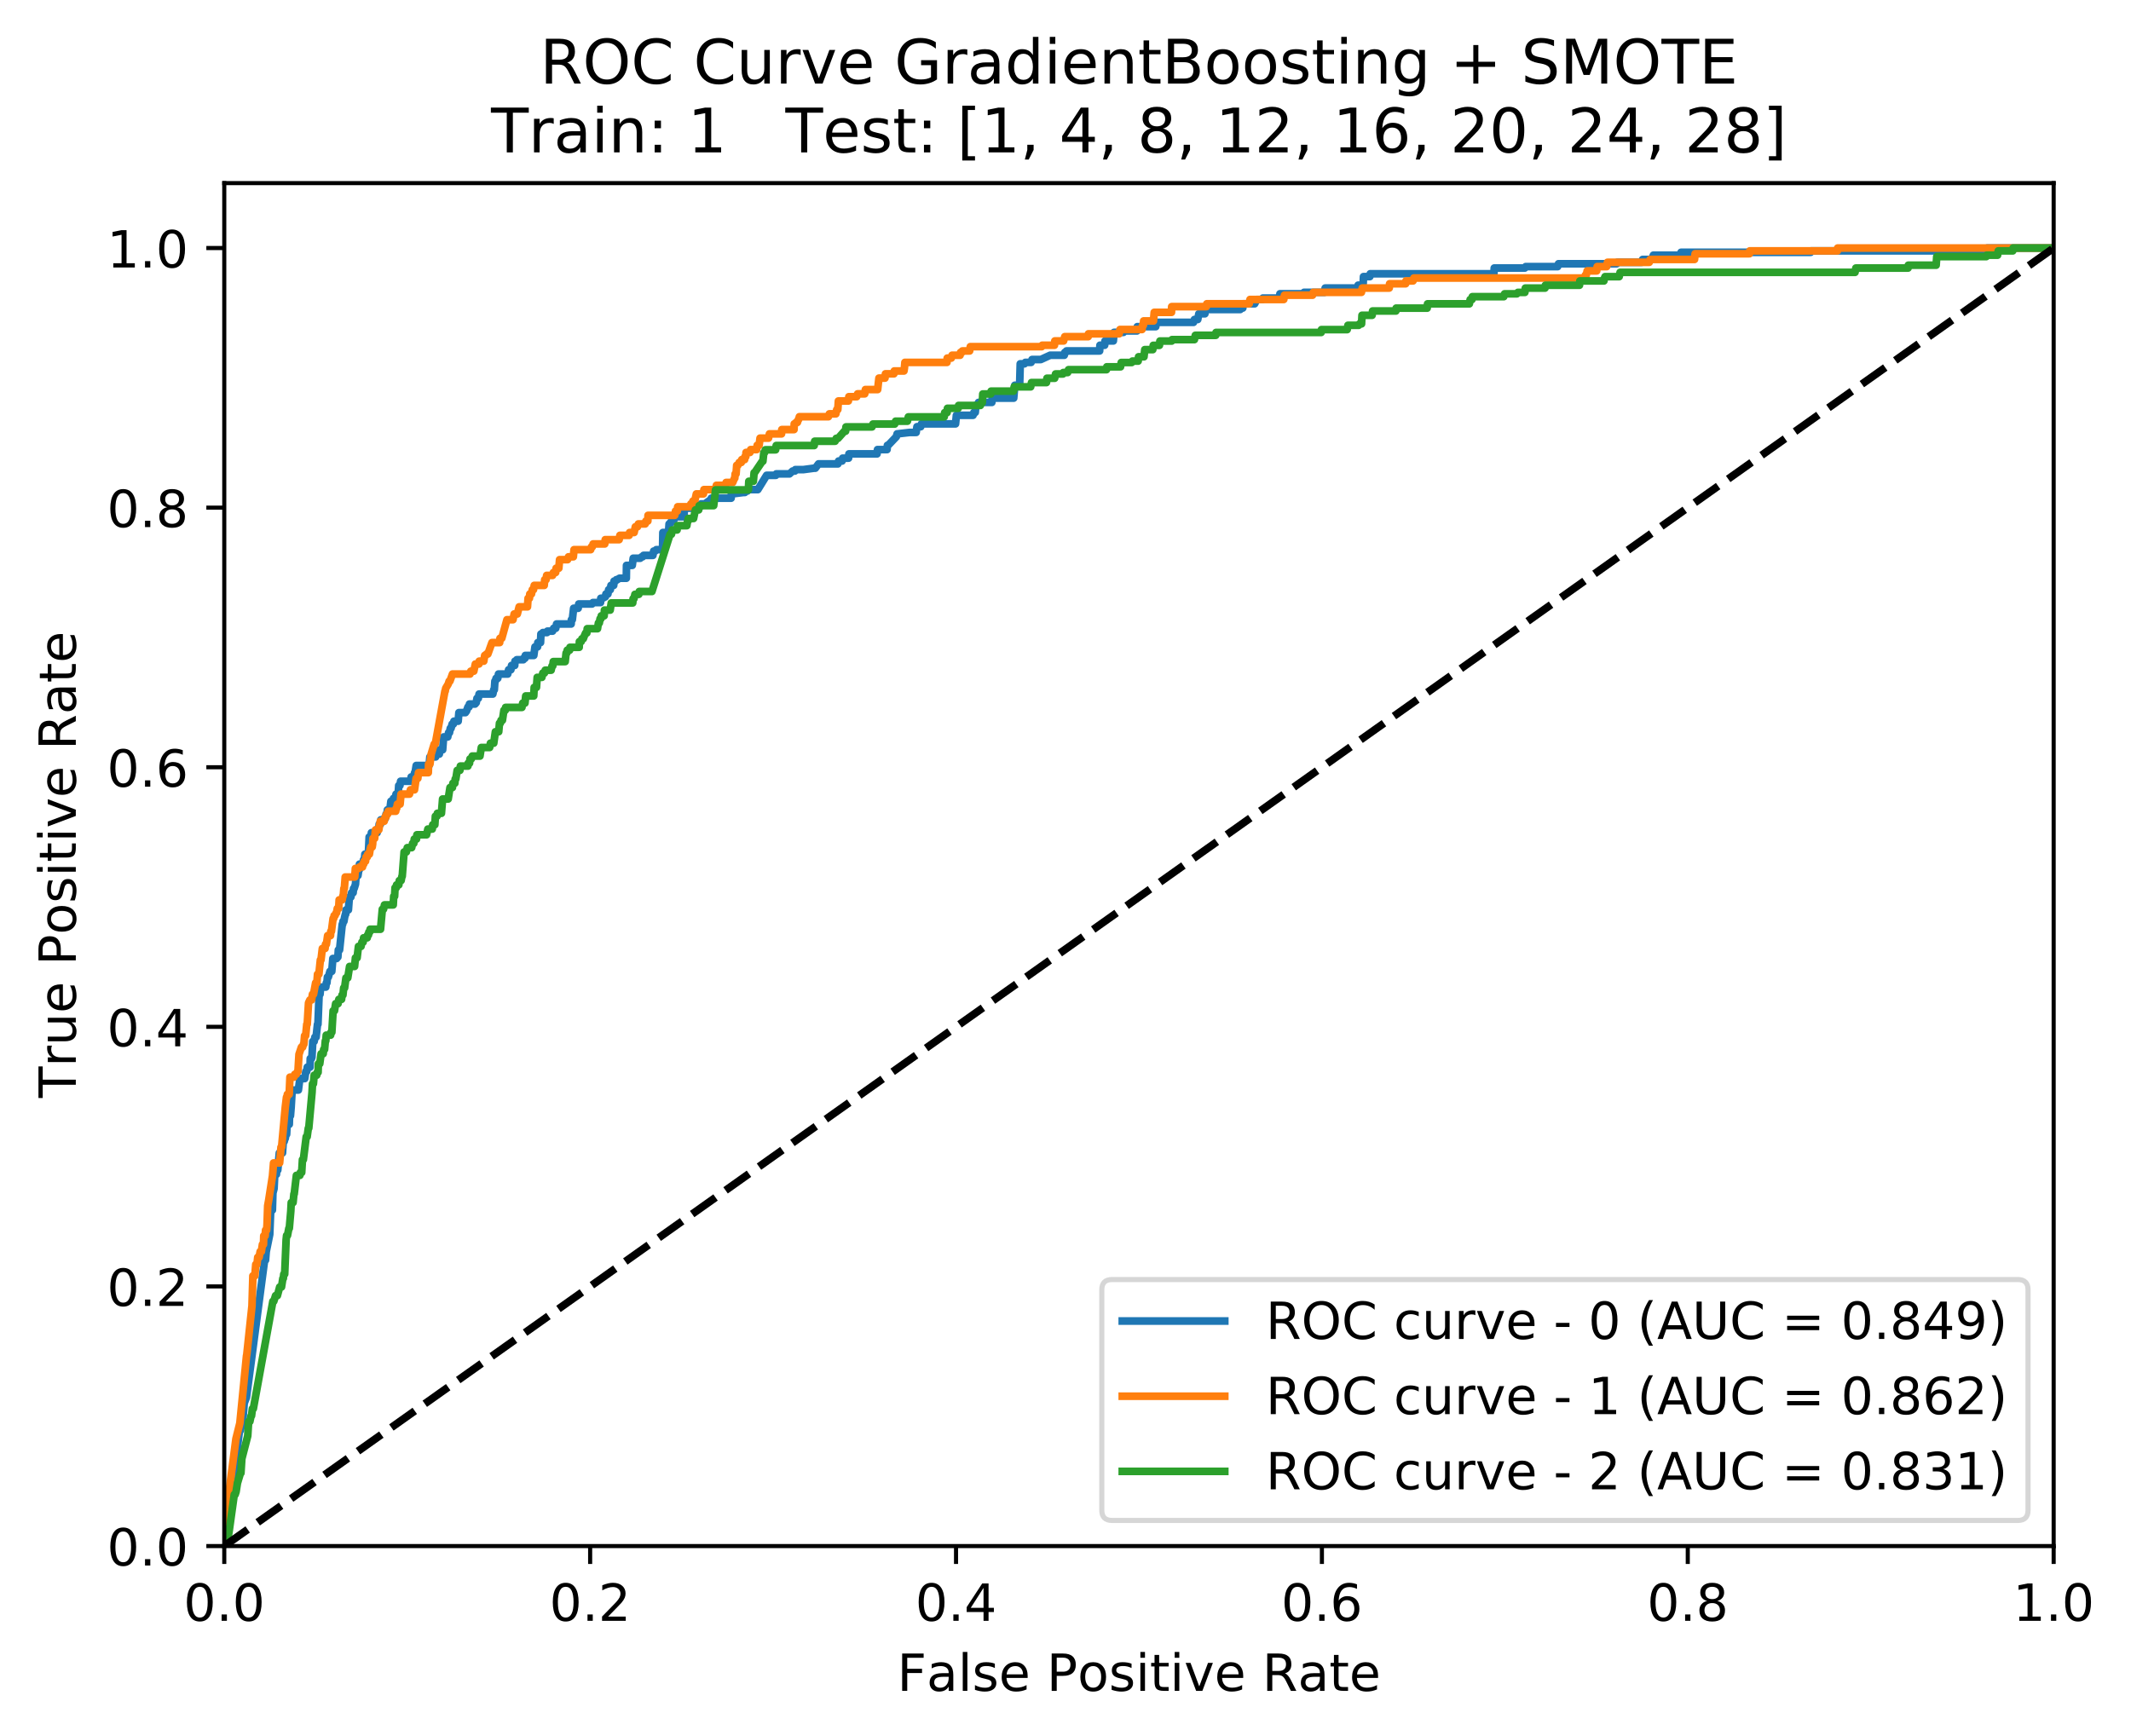<?xml version="1.0" encoding="utf-8" standalone="no"?>
<!DOCTYPE svg PUBLIC "-//W3C//DTD SVG 1.1//EN"
  "http://www.w3.org/Graphics/SVG/1.1/DTD/svg11.dtd">
<!-- Created with matplotlib (http://matplotlib.org/) -->
<svg height="339pt" version="1.1" viewBox="0 0 416 339" width="416pt" xmlns="http://www.w3.org/2000/svg" xmlns:xlink="http://www.w3.org/1999/xlink">
 <defs>
  <style type="text/css">
*{stroke-linecap:butt;stroke-linejoin:round;}
  </style>
 </defs>
 <g id="figure_1">
  <g id="patch_1">
   <path d="M 0 339.424 
L 416.053 339.424 
L 416.053 0 
L 0 0 
z
" style="fill:#ffffff;"/>
  </g>
  <g id="axes_1">
   <g id="patch_2">
    <path d="M 43.781 301.868 
L 400.901 301.868 
L 400.901 35.755 
L 43.781 35.755 
z
" style="fill:#ffffff;"/>
   </g>
   <g id="matplotlib.axis_1">
    <g id="xtick_1">
     <g id="line2d_1">
      <defs>
       <path d="M 0 0 
L 0 3.5 
" id="mafaacbdfdb" style="stroke:#000000;stroke-width:0.8;"/>
      </defs>
      <g>
       <use style="stroke:#000000;stroke-width:0.8;" x="43.781" xlink:href="#mafaacbdfdb" y="301.868"/>
      </g>
     </g>
     <g id="text_1">
      <!-- 0.0 -->
      <defs>
       <path d="M 31.781 66.406 
Q 24.172 66.406 20.328 58.906 
Q 16.5 51.422 16.5 36.375 
Q 16.5 21.391 20.328 13.891 
Q 24.172 6.391 31.781 6.391 
Q 39.453 6.391 43.281 13.891 
Q 47.125 21.391 47.125 36.375 
Q 47.125 51.422 43.281 58.906 
Q 39.453 66.406 31.781 66.406 
M 31.781 74.219 
Q 44.047 74.219 50.516 64.516 
Q 56.984 54.828 56.984 36.375 
Q 56.984 17.969 50.516 8.266 
Q 44.047 -1.422 31.781 -1.422 
Q 19.531 -1.422 13.062 8.266 
Q 6.594 17.969 6.594 36.375 
Q 6.594 54.828 13.062 64.516 
Q 19.531 74.219 31.781 74.219 
" id="DejaVuSans-30"/>
       <path d="M 10.688 12.406 
L 21 12.406 
L 21 0 
L 10.688 0 
z
" id="DejaVuSans-2e"/>
      </defs>
      <g transform="translate(35.83 316.466)scale(0.1 -0.1)">
       <use xlink:href="#DejaVuSans-30"/>
       <use x="63.623" xlink:href="#DejaVuSans-2e"/>
       <use x="95.41" xlink:href="#DejaVuSans-30"/>
      </g>
     </g>
    </g>
    <g id="xtick_2">
     <g id="line2d_2">
      <g>
       <use style="stroke:#000000;stroke-width:0.8;" x="115.205" xlink:href="#mafaacbdfdb" y="301.868"/>
      </g>
     </g>
     <g id="text_2">
      <!-- 0.2 -->
      <defs>
       <path d="M 19.188 8.297 
L 53.609 8.297 
L 53.609 0 
L 7.328 0 
L 7.328 8.297 
Q 12.938 14.109 22.625 23.891 
Q 32.328 33.688 34.812 36.531 
Q 39.547 41.844 41.422 45.531 
Q 43.312 49.219 43.312 52.781 
Q 43.312 58.594 39.234 62.25 
Q 35.156 65.922 28.609 65.922 
Q 23.969 65.922 18.812 64.312 
Q 13.672 62.703 7.812 59.422 
L 7.812 69.391 
Q 13.766 71.781 18.938 73 
Q 24.125 74.219 28.422 74.219 
Q 39.75 74.219 46.484 68.547 
Q 53.219 62.891 53.219 53.422 
Q 53.219 48.922 51.531 44.891 
Q 49.859 40.875 45.406 35.406 
Q 44.188 33.984 37.641 27.219 
Q 31.109 20.453 19.188 8.297 
" id="DejaVuSans-32"/>
      </defs>
      <g transform="translate(107.254 316.466)scale(0.1 -0.1)">
       <use xlink:href="#DejaVuSans-30"/>
       <use x="63.623" xlink:href="#DejaVuSans-2e"/>
       <use x="95.41" xlink:href="#DejaVuSans-32"/>
      </g>
     </g>
    </g>
    <g id="xtick_3">
     <g id="line2d_3">
      <g>
       <use style="stroke:#000000;stroke-width:0.8;" x="186.629" xlink:href="#mafaacbdfdb" y="301.868"/>
      </g>
     </g>
     <g id="text_3">
      <!-- 0.4 -->
      <defs>
       <path d="M 37.797 64.312 
L 12.891 25.391 
L 37.797 25.391 
z
M 35.203 72.906 
L 47.609 72.906 
L 47.609 25.391 
L 58.016 25.391 
L 58.016 17.188 
L 47.609 17.188 
L 47.609 0 
L 37.797 0 
L 37.797 17.188 
L 4.891 17.188 
L 4.891 26.703 
z
" id="DejaVuSans-34"/>
      </defs>
      <g transform="translate(178.678 316.466)scale(0.1 -0.1)">
       <use xlink:href="#DejaVuSans-30"/>
       <use x="63.623" xlink:href="#DejaVuSans-2e"/>
       <use x="95.41" xlink:href="#DejaVuSans-34"/>
      </g>
     </g>
    </g>
    <g id="xtick_4">
     <g id="line2d_4">
      <g>
       <use style="stroke:#000000;stroke-width:0.8;" x="258.053" xlink:href="#mafaacbdfdb" y="301.868"/>
      </g>
     </g>
     <g id="text_4">
      <!-- 0.6 -->
      <defs>
       <path d="M 33.016 40.375 
Q 26.375 40.375 22.484 35.828 
Q 18.609 31.297 18.609 23.391 
Q 18.609 15.531 22.484 10.953 
Q 26.375 6.391 33.016 6.391 
Q 39.656 6.391 43.531 10.953 
Q 47.406 15.531 47.406 23.391 
Q 47.406 31.297 43.531 35.828 
Q 39.656 40.375 33.016 40.375 
M 52.594 71.297 
L 52.594 62.312 
Q 48.875 64.062 45.094 64.984 
Q 41.312 65.922 37.594 65.922 
Q 27.828 65.922 22.672 59.328 
Q 17.531 52.734 16.797 39.406 
Q 19.672 43.656 24.016 45.922 
Q 28.375 48.188 33.594 48.188 
Q 44.578 48.188 50.953 41.516 
Q 57.328 34.859 57.328 23.391 
Q 57.328 12.156 50.688 5.359 
Q 44.047 -1.422 33.016 -1.422 
Q 20.359 -1.422 13.672 8.266 
Q 6.984 17.969 6.984 36.375 
Q 6.984 53.656 15.188 63.938 
Q 23.391 74.219 37.203 74.219 
Q 40.922 74.219 44.703 73.484 
Q 48.484 72.75 52.594 71.297 
" id="DejaVuSans-36"/>
      </defs>
      <g transform="translate(250.102 316.466)scale(0.1 -0.1)">
       <use xlink:href="#DejaVuSans-30"/>
       <use x="63.623" xlink:href="#DejaVuSans-2e"/>
       <use x="95.41" xlink:href="#DejaVuSans-36"/>
      </g>
     </g>
    </g>
    <g id="xtick_5">
     <g id="line2d_5">
      <g>
       <use style="stroke:#000000;stroke-width:0.8;" x="329.477" xlink:href="#mafaacbdfdb" y="301.868"/>
      </g>
     </g>
     <g id="text_5">
      <!-- 0.8 -->
      <defs>
       <path d="M 31.781 34.625 
Q 24.75 34.625 20.719 30.859 
Q 16.703 27.094 16.703 20.516 
Q 16.703 13.922 20.719 10.156 
Q 24.75 6.391 31.781 6.391 
Q 38.812 6.391 42.859 10.172 
Q 46.922 13.969 46.922 20.516 
Q 46.922 27.094 42.891 30.859 
Q 38.875 34.625 31.781 34.625 
M 21.922 38.812 
Q 15.578 40.375 12.031 44.719 
Q 8.5 49.078 8.5 55.328 
Q 8.5 64.062 14.719 69.141 
Q 20.953 74.219 31.781 74.219 
Q 42.672 74.219 48.875 69.141 
Q 55.078 64.062 55.078 55.328 
Q 55.078 49.078 51.531 44.719 
Q 48 40.375 41.703 38.812 
Q 48.828 37.156 52.797 32.312 
Q 56.781 27.484 56.781 20.516 
Q 56.781 9.906 50.312 4.234 
Q 43.844 -1.422 31.781 -1.422 
Q 19.734 -1.422 13.25 4.234 
Q 6.781 9.906 6.781 20.516 
Q 6.781 27.484 10.781 32.312 
Q 14.797 37.156 21.922 38.812 
M 18.312 54.391 
Q 18.312 48.734 21.844 45.562 
Q 25.391 42.391 31.781 42.391 
Q 38.141 42.391 41.719 45.562 
Q 45.312 48.734 45.312 54.391 
Q 45.312 60.062 41.719 63.234 
Q 38.141 66.406 31.781 66.406 
Q 25.391 66.406 21.844 63.234 
Q 18.312 60.062 18.312 54.391 
" id="DejaVuSans-38"/>
      </defs>
      <g transform="translate(321.526 316.466)scale(0.1 -0.1)">
       <use xlink:href="#DejaVuSans-30"/>
       <use x="63.623" xlink:href="#DejaVuSans-2e"/>
       <use x="95.41" xlink:href="#DejaVuSans-38"/>
      </g>
     </g>
    </g>
    <g id="xtick_6">
     <g id="line2d_6">
      <g>
       <use style="stroke:#000000;stroke-width:0.8;" x="400.901" xlink:href="#mafaacbdfdb" y="301.868"/>
      </g>
     </g>
     <g id="text_6">
      <!-- 1.0 -->
      <defs>
       <path d="M 12.406 8.297 
L 28.516 8.297 
L 28.516 63.922 
L 10.984 60.406 
L 10.984 69.391 
L 28.422 72.906 
L 38.281 72.906 
L 38.281 8.297 
L 54.391 8.297 
L 54.391 0 
L 12.406 0 
z
" id="DejaVuSans-31"/>
      </defs>
      <g transform="translate(392.95 316.466)scale(0.1 -0.1)">
       <use xlink:href="#DejaVuSans-31"/>
       <use x="63.623" xlink:href="#DejaVuSans-2e"/>
       <use x="95.41" xlink:href="#DejaVuSans-30"/>
      </g>
     </g>
    </g>
    <g id="text_7">
     <!-- False Positive Rate -->
     <defs>
      <path d="M 9.812 72.906 
L 51.703 72.906 
L 51.703 64.594 
L 19.672 64.594 
L 19.672 43.109 
L 48.578 43.109 
L 48.578 34.812 
L 19.672 34.812 
L 19.672 0 
L 9.812 0 
z
" id="DejaVuSans-46"/>
      <path d="M 34.281 27.484 
Q 23.391 27.484 19.188 25 
Q 14.984 22.516 14.984 16.5 
Q 14.984 11.719 18.141 8.906 
Q 21.297 6.109 26.703 6.109 
Q 34.188 6.109 38.703 11.406 
Q 43.219 16.703 43.219 25.484 
L 43.219 27.484 
z
M 52.203 31.203 
L 52.203 0 
L 43.219 0 
L 43.219 8.297 
Q 40.141 3.328 35.547 0.953 
Q 30.953 -1.422 24.312 -1.422 
Q 15.922 -1.422 10.953 3.297 
Q 6 8.016 6 15.922 
Q 6 25.141 12.172 29.828 
Q 18.359 34.516 30.609 34.516 
L 43.219 34.516 
L 43.219 35.406 
Q 43.219 41.609 39.141 45 
Q 35.062 48.391 27.688 48.391 
Q 23 48.391 18.547 47.266 
Q 14.109 46.141 10.016 43.891 
L 10.016 52.203 
Q 14.938 54.109 19.578 55.047 
Q 24.219 56 28.609 56 
Q 40.484 56 46.344 49.844 
Q 52.203 43.703 52.203 31.203 
" id="DejaVuSans-61"/>
      <path d="M 9.422 75.984 
L 18.406 75.984 
L 18.406 0 
L 9.422 0 
z
" id="DejaVuSans-6c"/>
      <path d="M 44.281 53.078 
L 44.281 44.578 
Q 40.484 46.531 36.375 47.5 
Q 32.281 48.484 27.875 48.484 
Q 21.188 48.484 17.844 46.438 
Q 14.5 44.391 14.5 40.281 
Q 14.5 37.156 16.891 35.375 
Q 19.281 33.594 26.516 31.984 
L 29.594 31.297 
Q 39.156 29.25 43.188 25.516 
Q 47.219 21.781 47.219 15.094 
Q 47.219 7.469 41.188 3.016 
Q 35.156 -1.422 24.609 -1.422 
Q 20.219 -1.422 15.453 -0.562 
Q 10.688 0.297 5.422 2 
L 5.422 11.281 
Q 10.406 8.688 15.234 7.391 
Q 20.062 6.109 24.812 6.109 
Q 31.156 6.109 34.562 8.281 
Q 37.984 10.453 37.984 14.406 
Q 37.984 18.062 35.516 20.016 
Q 33.062 21.969 24.703 23.781 
L 21.578 24.516 
Q 13.234 26.266 9.516 29.906 
Q 5.812 33.547 5.812 39.891 
Q 5.812 47.609 11.281 51.797 
Q 16.75 56 26.812 56 
Q 31.781 56 36.172 55.266 
Q 40.578 54.547 44.281 53.078 
" id="DejaVuSans-73"/>
      <path d="M 56.203 29.594 
L 56.203 25.203 
L 14.891 25.203 
Q 15.484 15.922 20.484 11.062 
Q 25.484 6.203 34.422 6.203 
Q 39.594 6.203 44.453 7.469 
Q 49.312 8.734 54.109 11.281 
L 54.109 2.781 
Q 49.266 0.734 44.188 -0.344 
Q 39.109 -1.422 33.891 -1.422 
Q 20.797 -1.422 13.156 6.188 
Q 5.516 13.812 5.516 26.812 
Q 5.516 40.234 12.766 48.109 
Q 20.016 56 32.328 56 
Q 43.359 56 49.781 48.891 
Q 56.203 41.797 56.203 29.594 
M 47.219 32.234 
Q 47.125 39.594 43.094 43.984 
Q 39.062 48.391 32.422 48.391 
Q 24.906 48.391 20.391 44.141 
Q 15.875 39.891 15.188 32.172 
z
" id="DejaVuSans-65"/>
      <path id="DejaVuSans-20"/>
      <path d="M 19.672 64.797 
L 19.672 37.406 
L 32.078 37.406 
Q 38.969 37.406 42.719 40.969 
Q 46.484 44.531 46.484 51.125 
Q 46.484 57.672 42.719 61.234 
Q 38.969 64.797 32.078 64.797 
z
M 9.812 72.906 
L 32.078 72.906 
Q 44.344 72.906 50.609 67.359 
Q 56.891 61.812 56.891 51.125 
Q 56.891 40.328 50.609 34.812 
Q 44.344 29.297 32.078 29.297 
L 19.672 29.297 
L 19.672 0 
L 9.812 0 
z
" id="DejaVuSans-50"/>
      <path d="M 30.609 48.391 
Q 23.391 48.391 19.188 42.75 
Q 14.984 37.109 14.984 27.297 
Q 14.984 17.484 19.156 11.844 
Q 23.344 6.203 30.609 6.203 
Q 37.797 6.203 41.984 11.859 
Q 46.188 17.531 46.188 27.297 
Q 46.188 37.016 41.984 42.703 
Q 37.797 48.391 30.609 48.391 
M 30.609 56 
Q 42.328 56 49.016 48.375 
Q 55.719 40.766 55.719 27.297 
Q 55.719 13.875 49.016 6.219 
Q 42.328 -1.422 30.609 -1.422 
Q 18.844 -1.422 12.172 6.219 
Q 5.516 13.875 5.516 27.297 
Q 5.516 40.766 12.172 48.375 
Q 18.844 56 30.609 56 
" id="DejaVuSans-6f"/>
      <path d="M 9.422 54.688 
L 18.406 54.688 
L 18.406 0 
L 9.422 0 
z
M 9.422 75.984 
L 18.406 75.984 
L 18.406 64.594 
L 9.422 64.594 
z
" id="DejaVuSans-69"/>
      <path d="M 18.312 70.219 
L 18.312 54.688 
L 36.812 54.688 
L 36.812 47.703 
L 18.312 47.703 
L 18.312 18.016 
Q 18.312 11.328 20.141 9.422 
Q 21.969 7.516 27.594 7.516 
L 36.812 7.516 
L 36.812 0 
L 27.594 0 
Q 17.188 0 13.234 3.875 
Q 9.281 7.766 9.281 18.016 
L 9.281 47.703 
L 2.688 47.703 
L 2.688 54.688 
L 9.281 54.688 
L 9.281 70.219 
z
" id="DejaVuSans-74"/>
      <path d="M 2.984 54.688 
L 12.5 54.688 
L 29.594 8.797 
L 46.688 54.688 
L 56.203 54.688 
L 35.688 0 
L 23.484 0 
z
" id="DejaVuSans-76"/>
      <path d="M 44.391 34.188 
Q 47.562 33.109 50.562 29.594 
Q 53.562 26.078 56.594 19.922 
L 66.609 0 
L 56 0 
L 46.688 18.703 
Q 43.062 26.031 39.672 28.422 
Q 36.281 30.812 30.422 30.812 
L 19.672 30.812 
L 19.672 0 
L 9.812 0 
L 9.812 72.906 
L 32.078 72.906 
Q 44.578 72.906 50.734 67.672 
Q 56.891 62.453 56.891 51.906 
Q 56.891 45.016 53.688 40.469 
Q 50.484 35.938 44.391 34.188 
M 19.672 64.797 
L 19.672 38.922 
L 32.078 38.922 
Q 39.203 38.922 42.844 42.219 
Q 46.484 45.516 46.484 51.906 
Q 46.484 58.297 42.844 61.547 
Q 39.203 64.797 32.078 64.797 
z
" id="DejaVuSans-52"/>
     </defs>
     <g transform="translate(175.136 330.144)scale(0.1 -0.1)">
      <use xlink:href="#DejaVuSans-46"/>
      <use x="57.379" xlink:href="#DejaVuSans-61"/>
      <use x="118.658" xlink:href="#DejaVuSans-6c"/>
      <use x="146.441" xlink:href="#DejaVuSans-73"/>
      <use x="198.541" xlink:href="#DejaVuSans-65"/>
      <use x="260.064" xlink:href="#DejaVuSans-20"/>
      <use x="291.852" xlink:href="#DejaVuSans-50"/>
      <use x="352.107" xlink:href="#DejaVuSans-6f"/>
      <use x="413.289" xlink:href="#DejaVuSans-73"/>
      <use x="465.389" xlink:href="#DejaVuSans-69"/>
      <use x="493.172" xlink:href="#DejaVuSans-74"/>
      <use x="532.381" xlink:href="#DejaVuSans-69"/>
      <use x="560.164" xlink:href="#DejaVuSans-76"/>
      <use x="619.344" xlink:href="#DejaVuSans-65"/>
      <use x="680.867" xlink:href="#DejaVuSans-20"/>
      <use x="712.654" xlink:href="#DejaVuSans-52"/>
      <use x="782.105" xlink:href="#DejaVuSans-61"/>
      <use x="843.385" xlink:href="#DejaVuSans-74"/>
      <use x="882.594" xlink:href="#DejaVuSans-65"/>
     </g>
    </g>
   </g>
   <g id="matplotlib.axis_2">
    <g id="ytick_1">
     <g id="line2d_7">
      <defs>
       <path d="M 0 0 
L -3.5 0 
" id="m34745dc30c" style="stroke:#000000;stroke-width:0.8;"/>
      </defs>
      <g>
       <use style="stroke:#000000;stroke-width:0.8;" x="43.781" xlink:href="#m34745dc30c" y="301.868"/>
      </g>
     </g>
     <g id="text_8">
      <!-- 0.0 -->
      <g transform="translate(20.878 305.667)scale(0.1 -0.1)">
       <use xlink:href="#DejaVuSans-30"/>
       <use x="63.623" xlink:href="#DejaVuSans-2e"/>
       <use x="95.41" xlink:href="#DejaVuSans-30"/>
      </g>
     </g>
    </g>
    <g id="ytick_2">
     <g id="line2d_8">
      <g>
       <use style="stroke:#000000;stroke-width:0.8;" x="43.781" xlink:href="#m34745dc30c" y="251.179"/>
      </g>
     </g>
     <g id="text_9">
      <!-- 0.2 -->
      <g transform="translate(20.878 254.979)scale(0.1 -0.1)">
       <use xlink:href="#DejaVuSans-30"/>
       <use x="63.623" xlink:href="#DejaVuSans-2e"/>
       <use x="95.41" xlink:href="#DejaVuSans-32"/>
      </g>
     </g>
    </g>
    <g id="ytick_3">
     <g id="line2d_9">
      <g>
       <use style="stroke:#000000;stroke-width:0.8;" x="43.781" xlink:href="#m34745dc30c" y="200.492"/>
      </g>
     </g>
     <g id="text_10">
      <!-- 0.4 -->
      <g transform="translate(20.878 204.291)scale(0.1 -0.1)">
       <use xlink:href="#DejaVuSans-30"/>
       <use x="63.623" xlink:href="#DejaVuSans-2e"/>
       <use x="95.41" xlink:href="#DejaVuSans-34"/>
      </g>
     </g>
    </g>
    <g id="ytick_4">
     <g id="line2d_10">
      <g>
       <use style="stroke:#000000;stroke-width:0.8;" x="43.781" xlink:href="#m34745dc30c" y="149.804"/>
      </g>
     </g>
     <g id="text_11">
      <!-- 0.6 -->
      <g transform="translate(20.878 153.603)scale(0.1 -0.1)">
       <use xlink:href="#DejaVuSans-30"/>
       <use x="63.623" xlink:href="#DejaVuSans-2e"/>
       <use x="95.41" xlink:href="#DejaVuSans-36"/>
      </g>
     </g>
    </g>
    <g id="ytick_5">
     <g id="line2d_11">
      <g>
       <use style="stroke:#000000;stroke-width:0.8;" x="43.781" xlink:href="#m34745dc30c" y="99.115"/>
      </g>
     </g>
     <g id="text_12">
      <!-- 0.8 -->
      <g transform="translate(20.878 102.915)scale(0.1 -0.1)">
       <use xlink:href="#DejaVuSans-30"/>
       <use x="63.623" xlink:href="#DejaVuSans-2e"/>
       <use x="95.41" xlink:href="#DejaVuSans-38"/>
      </g>
     </g>
    </g>
    <g id="ytick_6">
     <g id="line2d_12">
      <g>
       <use style="stroke:#000000;stroke-width:0.8;" x="43.781" xlink:href="#m34745dc30c" y="48.428"/>
      </g>
     </g>
     <g id="text_13">
      <!-- 1.0 -->
      <g transform="translate(20.878 52.227)scale(0.1 -0.1)">
       <use xlink:href="#DejaVuSans-31"/>
       <use x="63.623" xlink:href="#DejaVuSans-2e"/>
       <use x="95.41" xlink:href="#DejaVuSans-30"/>
      </g>
     </g>
    </g>
    <g id="text_14">
     <!-- True Positive Rate -->
     <defs>
      <path d="M -0.297 72.906 
L 61.375 72.906 
L 61.375 64.594 
L 35.5 64.594 
L 35.5 0 
L 25.594 0 
L 25.594 64.594 
L -0.297 64.594 
z
" id="DejaVuSans-54"/>
      <path d="M 41.109 46.297 
Q 39.594 47.172 37.812 47.578 
Q 36.031 48 33.891 48 
Q 26.266 48 22.188 43.047 
Q 18.109 38.094 18.109 28.812 
L 18.109 0 
L 9.078 0 
L 9.078 54.688 
L 18.109 54.688 
L 18.109 46.188 
Q 20.953 51.172 25.484 53.578 
Q 30.031 56 36.531 56 
Q 37.453 56 38.578 55.875 
Q 39.703 55.766 41.062 55.516 
z
" id="DejaVuSans-72"/>
      <path d="M 8.5 21.578 
L 8.5 54.688 
L 17.484 54.688 
L 17.484 21.922 
Q 17.484 14.156 20.5 10.266 
Q 23.531 6.391 29.594 6.391 
Q 36.859 6.391 41.078 11.031 
Q 45.312 15.672 45.312 23.688 
L 45.312 54.688 
L 54.297 54.688 
L 54.297 0 
L 45.312 0 
L 45.312 8.406 
Q 42.047 3.422 37.719 1 
Q 33.406 -1.422 27.688 -1.422 
Q 18.266 -1.422 13.375 4.438 
Q 8.5 10.297 8.5 21.578 
M 31.109 56 
z
" id="DejaVuSans-75"/>
     </defs>
     <g transform="translate(14.798 214.358)rotate(-90)scale(0.1 -0.1)">
      <use xlink:href="#DejaVuSans-54"/>
      <use x="60.865" xlink:href="#DejaVuSans-72"/>
      <use x="101.979" xlink:href="#DejaVuSans-75"/>
      <use x="165.357" xlink:href="#DejaVuSans-65"/>
      <use x="226.881" xlink:href="#DejaVuSans-20"/>
      <use x="258.668" xlink:href="#DejaVuSans-50"/>
      <use x="318.924" xlink:href="#DejaVuSans-6f"/>
      <use x="380.105" xlink:href="#DejaVuSans-73"/>
      <use x="432.205" xlink:href="#DejaVuSans-69"/>
      <use x="459.988" xlink:href="#DejaVuSans-74"/>
      <use x="499.197" xlink:href="#DejaVuSans-69"/>
      <use x="526.98" xlink:href="#DejaVuSans-76"/>
      <use x="586.16" xlink:href="#DejaVuSans-65"/>
      <use x="647.684" xlink:href="#DejaVuSans-20"/>
      <use x="679.471" xlink:href="#DejaVuSans-52"/>
      <use x="748.922" xlink:href="#DejaVuSans-61"/>
      <use x="810.201" xlink:href="#DejaVuSans-74"/>
      <use x="849.41" xlink:href="#DejaVuSans-65"/>
     </g>
    </g>
   </g>
   <g id="line2d_13">
    <path clip-path="url(#p64610e3143)" d="M 43.781 301.868 
L 44.224 301.868 
L 44.538 299.076 
L 44.626 299.076 
L 44.774 297.122 
L 44.863 296.285 
L 44.91 294.61 
L 46.068 285.12 
L 46.541 280.934 
L 46.766 279.259 
L 46.943 279.259 
L 47.227 277.584 
L 47.374 277.584 
L 47.676 273.956 
L 48.113 272.839 
L 51.653 246.044 
L 51.831 246.044 
L 51.972 244.369 
L 52.652 241.02 
L 52.847 236.275 
L 53.172 236.275 
L 53.273 232.925 
L 53.497 232.088 
L 53.639 229.297 
L 53.964 229.297 
L 54.017 228.459 
L 54.224 228.459 
L 54.526 225.11 
L 55.146 225.11 
L 55.3 222.877 
L 55.477 222.877 
L 55.613 222.319 
L 55.672 222.319 
L 55.832 221.481 
L 55.95 221.481 
L 56.056 219.527 
L 56.47 219.527 
L 56.523 217.853 
L 56.7 217.853 
L 56.836 216.178 
L 57.037 212.829 
L 58.249 212.829 
L 58.538 210.596 
L 59.484 210.596 
L 59.703 209.2 
L 59.88 209.2 
L 59.986 208.363 
L 60.518 208.363 
L 60.565 206.688 
L 60.802 206.688 
L 60.891 206.409 
L 61.062 203.339 
L 61.328 203.339 
L 61.47 202.501 
L 61.706 202.501 
L 61.978 199.989 
L 62.067 199.989 
L 62.297 194.128 
L 62.474 194.128 
L 62.593 192.732 
L 63.597 192.732 
L 63.704 191.895 
L 63.822 191.895 
L 63.916 190.778 
L 64.094 190.778 
L 64.413 189.662 
L 64.767 189.662 
L 64.98 187.15 
L 65.719 187.15 
L 65.778 186.87 
L 65.955 186.87 
L 66.05 185.475 
L 66.286 185.475 
L 66.812 180.451 
L 66.901 180.451 
L 66.96 179.893 
L 67.137 179.893 
L 67.279 179.055 
L 67.427 178.497 
L 67.486 178.497 
L 67.539 177.66 
L 68.012 177.66 
L 68.201 175.148 
L 68.497 175.148 
L 68.638 174.31 
L 68.934 174.31 
L 69.017 173.473 
L 69.135 173.473 
L 69.395 172.635 
L 69.519 170.961 
L 69.874 170.961 
L 70.045 169.844 
L 70.134 169.844 
L 70.169 168.728 
L 70.849 168.728 
L 70.961 167.89 
L 71.138 167.89 
L 71.227 166.774 
L 71.907 166.774 
L 72.066 163.425 
L 72.45 163.425 
L 72.498 162.587 
L 73.621 162.587 
L 73.762 161.75 
L 73.94 161.75 
L 74.022 160.912 
L 74.288 160.912 
L 74.336 160.075 
L 74.808 160.075 
L 74.986 159.796 
L 75.222 159.796 
L 75.364 158.959 
L 75.541 158.959 
L 75.624 158.121 
L 76.097 158.121 
L 76.31 156.447 
L 76.753 156.447 
L 76.812 155.888 
L 77.137 155.888 
L 77.314 155.051 
L 77.728 155.051 
L 77.834 153.376 
L 78.071 153.376 
L 78.201 152.539 
L 80.21 152.539 
L 80.263 151.702 
L 80.795 151.702 
L 80.937 150.864 
L 81.026 150.864 
L 81.25 149.469 
L 83.762 149.469 
L 83.916 147.794 
L 85.039 147.794 
L 85.145 147.236 
L 85.765 147.236 
L 85.819 146.398 
L 86.41 146.398 
L 86.605 143.886 
L 87.403 143.886 
L 87.568 143.049 
L 87.745 143.049 
L 87.899 142.211 
L 88.047 142.211 
L 88.265 141.374 
L 88.502 141.374 
L 88.614 140.816 
L 89.441 140.816 
L 89.583 139.141 
L 90.854 139.141 
L 90.972 138.862 
L 91.061 138.862 
L 91.356 138.025 
L 91.563 138.025 
L 91.64 137.466 
L 92.733 137.466 
L 92.97 137.187 
L 93.112 136.35 
L 93.377 136.35 
L 93.519 135.513 
L 96.208 135.513 
L 96.38 134.675 
L 96.498 134.675 
L 96.61 133.001 
L 96.699 133.001 
L 96.847 132.442 
L 97.172 132.442 
L 97.313 131.605 
L 99.116 131.605 
L 99.287 130.768 
L 99.731 130.768 
L 99.861 129.93 
L 100.481 129.93 
L 100.529 129.093 
L 100.706 129.093 
L 100.877 128.814 
L 102.148 128.814 
L 102.207 128.535 
L 102.473 128.535 
L 102.55 127.976 
L 104.204 127.976 
L 104.435 126.302 
L 104.937 126.302 
L 104.985 125.464 
L 105.516 125.464 
L 105.593 123.79 
L 105.771 123.79 
L 105.977 123.51 
L 106.775 123.51 
L 106.864 123.231 
L 107.869 123.231 
L 108.075 122.673 
L 108.489 122.673 
L 108.649 121.836 
L 111.497 121.836 
L 111.545 120.998 
L 111.722 120.998 
L 111.982 118.765 
L 112.868 118.765 
L 112.975 117.928 
L 115.575 117.928 
L 115.753 117.649 
L 117.23 117.649 
L 117.283 116.812 
L 117.638 116.812 
L 118.17 116.533 
L 118.288 115.974 
L 118.672 115.974 
L 118.814 115.137 
L 119.139 115.137 
L 119.269 114.3 
L 119.801 114.3 
L 119.872 113.462 
L 120.138 113.462 
L 120.315 113.183 
L 120.492 113.183 
L 120.936 112.904 
L 122.265 112.904 
L 122.301 110.392 
L 123.424 110.392 
L 123.613 108.996 
L 124.972 108.996 
L 125.268 108.717 
L 125.445 108.717 
L 125.622 108.438 
L 127.454 108.438 
L 127.602 107.601 
L 127.897 107.601 
L 128.128 107.322 
L 129.339 107.322 
L 129.404 103.972 
L 130.498 103.972 
L 130.616 102.297 
L 130.793 102.297 
L 130.882 102.018 
L 131 102.018 
L 131.177 101.46 
L 131.591 101.46 
L 131.638 100.902 
L 133.53 100.902 
L 133.583 99.227 
L 135.238 99.227 
L 135.32 98.948 
L 136.686 98.948 
L 136.851 98.39 
L 137.59 98.39 
L 138.742 97.552 
L 138.854 97.273 
L 142.725 97.273 
L 142.773 96.436 
L 142.891 96.436 
L 145.137 96.157 
L 145.403 96.157 
L 145.545 95.878 
L 145.899 95.878 
L 146.136 95.599 
L 147.938 95.599 
L 149.652 92.807 
L 151.454 92.807 
L 151.543 92.528 
L 154.114 92.528 
L 154.734 91.97 
L 155.178 91.97 
L 155.266 91.691 
L 156.833 91.691 
L 158.931 91.412 
L 159.167 91.412 
L 159.787 90.574 
L 163.57 90.574 
L 163.706 90.016 
L 164.385 90.016 
L 164.498 89.458 
L 165.65 89.458 
L 165.721 88.621 
L 171.211 88.621 
L 171.3 87.783 
L 173.162 87.783 
L 173.233 86.946 
L 173.38 86.946 
L 174.976 85.271 
L 175.124 84.713 
L 175.183 84.713 
L 177.576 84.434 
L 178.847 84.434 
L 179.001 83.317 
L 179.739 83.317 
L 179.875 82.759 
L 186.536 82.759 
L 186.701 81.084 
L 189.952 81.084 
L 190.117 80.526 
L 190.383 80.526 
L 190.501 79.131 
L 190.974 79.131 
L 191.022 78.572 
L 193.622 78.572 
L 193.693 77.735 
L 197.889 77.735 
L 198.031 76.06 
L 198.102 75.223 
L 199.047 75.223 
L 199.165 71.036 
L 199.993 71.036 
L 200.164 70.757 
L 201.287 70.757 
L 201.464 70.199 
L 203.178 70.199 
L 205.01 69.361 
L 207.758 69.361 
L 207.865 68.803 
L 208.042 68.803 
L 208.19 68.524 
L 214.661 68.524 
L 214.726 67.408 
L 215.642 67.408 
L 215.713 66.57 
L 217.338 66.57 
L 217.48 64.896 
L 219.312 64.896 
L 219.49 64.616 
L 221.942 64.616 
L 222.013 63.779 
L 225.618 63.779 
L 225.748 62.942 
L 232.988 62.942 
L 233.165 62.383 
L 233.815 62.383 
L 234.028 61.267 
L 235.21 61.267 
L 235.281 60.43 
L 242.107 60.43 
L 242.255 60.15 
L 242.609 60.15 
L 242.68 59.313 
L 244.926 59.313 
L 245.352 58.476 
L 246.474 58.476 
L 246.534 58.197 
L 249.731 58.197 
L 249.861 57.359 
L 254.394 57.359 
L 254.571 57.08 
L 258.56 57.08 
L 258.69 56.243 
L 265.044 56.243 
L 265.12 55.685 
L 266.095 55.685 
L 266.172 54.01 
L 267.413 54.01 
L 267.49 53.452 
L 291.632 53.452 
L 291.697 52.335 
L 297.666 52.335 
L 297.838 52.056 
L 304.073 52.056 
L 304.238 51.498 
L 315.585 51.498 
L 315.704 51.219 
L 320.491 51.219 
L 320.656 50.66 
L 322.429 50.66 
L 322.766 49.823 
L 328.114 49.823 
L 328.162 49.265 
L 353.462 49.265 
L 353.551 48.986 
L 387.852 48.986 
L 387.929 48.428 
L 400.901 48.428 
L 400.901 48.428 
" style="fill:none;stroke:#1f77b4;stroke-linecap:square;stroke-width:1.5;"/>
   </g>
   <g id="line2d_14">
    <path clip-path="url(#p64610e3143)" d="M 43.781 301.868 
L 43.84 301.868 
L 43.959 301.03 
L 44.077 296.006 
L 44.313 294.331 
L 46.057 280.934 
L 46.825 277.863 
L 48.119 264.745 
L 48.178 264.466 
L 49.189 254.976 
L 49.366 249.114 
L 49.75 249.114 
L 49.928 246.881 
L 50.164 246.881 
L 50.312 245.485 
L 50.578 245.485 
L 50.785 244.369 
L 51.021 244.369 
L 51.228 242.973 
L 51.435 242.973 
L 51.488 241.299 
L 51.754 241.299 
L 51.842 240.182 
L 52.049 240.182 
L 52.132 239.066 
L 52.256 235.437 
L 52.457 234.321 
L 53.196 229.576 
L 53.403 227.064 
L 54.585 227.064 
L 54.762 225.11 
L 54.851 223.993 
L 54.969 223.993 
L 55.69 216.178 
L 55.926 214.224 
L 56.015 214.224 
L 56.098 213.666 
L 56.452 213.666 
L 56.6 210.316 
L 57.368 210.316 
L 57.546 209.758 
L 57.841 209.758 
L 58.077 209.2 
L 58.166 209.2 
L 58.367 205.851 
L 58.84 204.455 
L 59.076 204.455 
L 59.224 203.897 
L 59.313 203.897 
L 59.46 202.222 
L 59.667 202.222 
L 59.886 199.989 
L 59.974 199.989 
L 60.229 195.802 
L 60.495 195.244 
L 60.82 195.244 
L 60.997 194.128 
L 61.204 194.128 
L 61.617 191.895 
L 61.854 191.895 
L 61.984 190.22 
L 62.25 190.22 
L 62.539 187.429 
L 62.658 187.429 
L 62.924 185.196 
L 63.455 185.196 
L 63.544 184.358 
L 63.721 184.358 
L 63.958 182.684 
L 64.519 182.684 
L 64.578 181.846 
L 64.697 181.846 
L 65.022 179.334 
L 65.14 179.334 
L 65.223 178.776 
L 65.4 178.776 
L 65.618 178.218 
L 65.707 178.218 
L 65.843 177.38 
L 66.109 177.38 
L 66.204 175.706 
L 66.795 175.706 
L 66.954 174.868 
L 67.013 174.868 
L 67.131 173.473 
L 67.22 173.473 
L 67.391 171.24 
L 69.253 171.24 
L 69.371 169.565 
L 69.992 169.565 
L 70.169 169.286 
L 70.76 169.286 
L 70.819 168.728 
L 70.997 168.728 
L 71.085 168.17 
L 71.351 168.17 
L 71.458 167.332 
L 71.694 167.332 
L 71.783 166.774 
L 72.108 166.774 
L 72.244 165.937 
L 72.391 165.378 
L 72.657 165.378 
L 72.746 164.82 
L 72.805 163.704 
L 73.13 163.704 
L 73.301 162.029 
L 73.951 162.029 
L 74.229 160.354 
L 74.998 160.354 
L 75.175 159.517 
L 75.352 159.517 
L 75.459 158.959 
L 75.665 158.959 
L 75.772 158.4 
L 77.249 158.4 
L 77.32 157.842 
L 77.438 157.842 
L 77.574 157.005 
L 78.106 157.005 
L 78.283 155.051 
L 79.938 155.051 
L 80.116 154.214 
L 80.913 154.214 
L 81.238 151.981 
L 81.564 151.981 
L 81.688 150.864 
L 83.608 150.864 
L 83.667 149.189 
L 83.933 149.189 
L 84.17 147.236 
L 84.761 145.282 
L 84.968 145.282 
L 86.853 134.954 
L 86.912 134.954 
L 87.001 134.396 
L 87.503 133.559 
L 87.68 133.001 
L 87.828 133.001 
L 88.33 131.605 
L 91.758 131.605 
L 91.906 131.047 
L 92.497 131.047 
L 92.792 129.651 
L 93.502 129.651 
L 93.549 129.093 
L 94.441 129.093 
L 94.619 127.976 
L 94.796 127.976 
L 94.973 127.697 
L 95.239 127.697 
L 96.037 125.464 
L 97.544 125.464 
L 97.603 124.627 
L 97.958 124.627 
L 98.962 120.998 
L 100.144 120.998 
L 100.369 119.882 
L 100.989 119.882 
L 101.344 118.486 
L 102.969 118.486 
L 103.088 116.812 
L 103.353 116.812 
L 103.424 115.974 
L 103.749 115.974 
L 103.909 115.137 
L 104.145 115.137 
L 104.287 114.3 
L 106.238 114.3 
L 106.332 113.183 
L 106.598 113.183 
L 106.716 112.346 
L 107.869 112.346 
L 108.028 111.787 
L 108.471 111.787 
L 108.56 110.95 
L 109.092 110.95 
L 109.234 109.275 
L 110.8 109.275 
L 110.977 108.717 
L 111.923 108.717 
L 112.059 107.322 
L 115.309 107.322 
L 115.457 106.763 
L 115.634 106.763 
L 115.782 106.205 
L 118.057 106.205 
L 118.146 105.368 
L 120.865 105.368 
L 121.012 104.53 
L 122.815 104.53 
L 122.904 103.972 
L 123.79 103.972 
L 124.026 102.856 
L 124.44 102.856 
L 124.617 102.297 
L 125.947 102.297 
L 126.083 101.739 
L 126.467 101.739 
L 126.503 100.623 
L 131.703 100.623 
L 131.863 99.785 
L 132.218 99.785 
L 132.289 98.948 
L 134.771 98.948 
L 134.859 98.39 
L 135.125 98.39 
L 135.273 97.832 
L 135.628 97.832 
L 135.935 96.436 
L 137.324 96.436 
L 137.412 95.599 
L 139.688 95.599 
L 139.847 94.761 
L 141.65 94.761 
L 141.739 94.203 
L 143.039 94.203 
L 143.381 93.366 
L 143.441 93.366 
L 143.512 92.528 
L 143.689 92.528 
L 143.813 90.854 
L 144.049 90.854 
L 144.298 90.295 
L 144.711 90.295 
L 144.8 89.737 
L 145.361 89.737 
L 145.409 89.179 
L 145.586 89.179 
L 145.633 88.342 
L 146.401 88.342 
L 146.537 87.783 
L 147.719 87.783 
L 147.808 86.946 
L 148.192 86.946 
L 148.369 85.55 
L 150.024 85.55 
L 150.202 84.713 
L 152.566 84.713 
L 152.613 83.876 
L 155.006 83.876 
L 155.042 82.759 
L 155.249 82.759 
L 155.396 82.48 
L 155.662 82.48 
L 155.84 81.922 
L 155.899 81.922 
L 156.046 81.364 
L 161.72 81.364 
L 161.897 80.805 
L 163.168 80.805 
L 163.345 79.968 
L 163.552 79.968 
L 163.664 78.293 
L 165.615 78.293 
L 165.703 77.456 
L 167.24 77.456 
L 167.417 76.898 
L 168.806 76.898 
L 168.936 76.06 
L 171.33 76.06 
L 171.578 73.827 
L 172.76 73.827 
L 172.848 72.99 
L 174.503 72.99 
L 174.574 72.432 
L 176.465 72.432 
L 176.554 71.873 
L 176.649 70.757 
L 184.863 70.757 
L 184.911 69.92 
L 185.708 69.92 
L 185.856 69.361 
L 187.422 69.361 
L 187.511 68.803 
L 187.777 68.803 
L 187.866 68.524 
L 189.284 68.524 
L 189.414 67.687 
L 203.361 67.687 
L 203.45 67.408 
L 205.844 67.408 
L 205.915 66.57 
L 207.628 66.57 
L 207.853 65.733 
L 212.433 65.733 
L 212.481 65.175 
L 218.473 65.175 
L 218.633 64.337 
L 222.941 64.337 
L 223.03 63.5 
L 223.207 63.5 
L 223.254 62.663 
L 225.175 62.663 
L 225.317 60.988 
L 228.691 60.988 
L 228.727 59.871 
L 235.494 59.871 
L 235.582 59.313 
L 243.856 59.313 
L 244.016 58.476 
L 250.611 58.476 
L 250.741 57.638 
L 256.226 57.638 
L 256.374 57.08 
L 265.77 57.08 
L 265.93 56.243 
L 271.196 56.243 
L 271.267 55.405 
L 274.399 55.405 
L 274.458 54.847 
L 275.847 54.847 
L 275.995 54.289 
L 309.421 54.289 
L 309.48 53.731 
L 309.658 53.731 
L 309.835 52.893 
L 311.697 52.893 
L 311.785 52.056 
L 313.647 52.056 
L 313.795 51.219 
L 321.956 51.219 
L 322.134 50.66 
L 330.792 50.66 
L 330.91 49.544 
L 341.518 49.544 
L 341.577 48.986 
L 358.687 48.986 
L 358.734 48.428 
L 400.901 48.428 
L 400.901 48.428 
" style="fill:none;stroke:#ff7f0e;stroke-linecap:square;stroke-width:1.5;"/>
   </g>
   <g id="line2d_15">
    <path clip-path="url(#p64610e3143)" d="M 43.781 301.868 
L 43.87 301.029 
L 44.047 301.029 
L 44.136 300.47 
L 44.49 300.47 
L 44.756 298.794 
L 45.732 291.808 
L 45.909 291.808 
L 46.086 291.249 
L 46.352 289.573 
L 46.943 287.617 
L 47.032 287.617 
L 47.209 284.822 
L 48.362 280.352 
L 48.539 277.557 
L 48.775 277.557 
L 49.012 276.44 
L 49.1 276.44 
L 49.278 275.043 
L 49.455 275.043 
L 53.267 254.086 
L 53.444 254.086 
L 53.799 252.968 
L 54.153 252.968 
L 54.597 251.291 
L 54.951 251.291 
L 55.217 249.615 
L 55.306 249.615 
L 55.394 248.776 
L 55.572 248.776 
L 55.855 242.07 
L 55.944 241.232 
L 56.121 241.232 
L 56.387 239.835 
L 56.476 239.835 
L 56.766 236.482 
L 56.854 234.805 
L 57.209 234.805 
L 57.374 233.129 
L 57.433 233.129 
L 57.859 229.496 
L 58.539 229.496 
L 58.627 228.937 
L 58.893 228.937 
L 59.041 226.422 
L 59.218 226.422 
L 59.78 221.951 
L 59.957 221.951 
L 60.188 220.275 
L 60.276 220.275 
L 60.914 213.289 
L 61.003 211.613 
L 61.18 211.613 
L 61.328 209.936 
L 61.831 209.936 
L 61.919 209.377 
L 62.096 209.377 
L 62.15 207.701 
L 62.416 207.701 
L 62.682 205.745 
L 63.095 205.745 
L 63.184 204.906 
L 63.361 204.906 
L 63.509 203.23 
L 63.598 203.23 
L 63.686 202.112 
L 64.543 202.112 
L 64.602 201.553 
L 64.78 201.553 
L 65.028 197.362 
L 65.294 197.362 
L 65.524 195.965 
L 65.997 195.965 
L 66.145 195.127 
L 66.677 195.127 
L 66.765 194.288 
L 66.943 194.288 
L 67.09 192.891 
L 67.268 192.891 
L 67.534 190.935 
L 67.888 190.935 
L 68.243 188.7 
L 69.218 188.7 
L 69.384 187.023 
L 69.709 187.023 
L 69.975 184.788 
L 70.477 184.788 
L 70.654 183.949 
L 70.891 183.949 
L 70.979 183.111 
L 71.688 183.111 
L 71.759 182.552 
L 71.937 182.552 
L 71.996 181.993 
L 72.173 181.993 
L 72.244 181.435 
L 74.283 181.435 
L 74.638 177.523 
L 74.874 177.523 
L 75.051 176.684 
L 76.765 176.684 
L 76.854 175.008 
L 77.031 175.008 
L 77.12 173.331 
L 77.356 173.331 
L 77.415 172.772 
L 77.859 172.772 
L 77.947 171.934 
L 78.302 171.934 
L 78.461 171.096 
L 78.52 171.096 
L 78.887 166.346 
L 79.33 166.346 
L 79.507 165.507 
L 80.364 165.507 
L 80.542 164.669 
L 80.778 164.669 
L 80.867 163.831 
L 81.31 163.831 
L 81.381 162.992 
L 83.272 162.992 
L 83.526 161.875 
L 84.383 161.875 
L 84.472 161.036 
L 84.886 161.036 
L 84.992 159.36 
L 85.317 159.36 
L 85.376 158.801 
L 86.174 158.801 
L 86.399 156.007 
L 87.492 156.007 
L 87.758 154.33 
L 87.846 153.771 
L 88.319 153.771 
L 88.408 152.933 
L 88.792 152.933 
L 88.863 152.095 
L 88.981 152.095 
L 89.247 150.418 
L 89.779 150.418 
L 89.868 149.58 
L 91.345 149.58 
L 91.393 149.021 
L 91.658 149.021 
L 91.747 148.183 
L 92.013 148.183 
L 92.19 147.624 
L 93.697 147.624 
L 93.963 145.947 
L 95.589 145.947 
L 95.736 145.109 
L 96.387 145.109 
L 96.706 142.874 
L 97.356 142.874 
L 97.504 141.197 
L 97.681 141.197 
L 97.811 140.638 
L 98.077 140.638 
L 98.372 138.682 
L 98.638 138.682 
L 98.697 138.123 
L 101.889 138.123 
L 102.037 137.285 
L 102.48 137.285 
L 102.628 135.888 
L 104.194 135.888 
L 104.282 134.211 
L 104.726 134.211 
L 104.867 132.256 
L 105.783 132.256 
L 105.961 131.417 
L 106.286 131.417 
L 106.434 130.858 
L 107.586 130.858 
L 107.763 130.02 
L 107.911 130.02 
L 108 129.182 
L 110.334 129.182 
L 110.511 127.505 
L 110.659 127.505 
L 110.73 126.946 
L 111.203 126.946 
L 111.262 126.388 
L 113.065 126.388 
L 113.1 125.27 
L 113.455 125.27 
L 113.602 124.711 
L 113.868 124.711 
L 114.075 124.152 
L 114.323 123.593 
L 114.56 123.593 
L 114.631 122.755 
L 116.64 122.755 
L 116.818 121.637 
L 116.995 121.637 
L 117.143 120.799 
L 117.32 120.799 
L 117.379 120.24 
L 117.94 120.24 
L 117.994 119.122 
L 119.117 119.122 
L 119.323 117.725 
L 123.519 117.725 
L 123.59 116.887 
L 123.768 116.887 
L 123.945 116.049 
L 124.713 116.049 
L 124.784 115.49 
L 127.266 115.49 
L 130.812 104.313 
L 131.078 104.313 
L 131.226 103.475 
L 132.172 103.475 
L 132.249 102.636 
L 134.081 102.636 
L 134.211 101.798 
L 134.299 101.798 
L 134.359 101.239 
L 135.393 101.239 
L 135.747 99.563 
L 136.397 99.563 
L 136.486 98.724 
L 139.323 98.724 
L 139.589 96.489 
L 139.678 95.651 
L 146.09 95.651 
L 146.179 93.974 
L 147.065 93.974 
L 147.213 92.297 
L 147.301 92.297 
L 148.809 90.062 
L 148.927 90.062 
L 149.104 88.386 
L 149.252 88.386 
L 149.4 87.827 
L 151.409 87.827 
L 151.527 86.988 
L 158.944 86.988 
L 159.033 86.15 
L 163.022 86.15 
L 163.241 85.591 
L 163.595 85.591 
L 164.837 84.194 
L 165.073 84.194 
L 165.144 83.356 
L 170.227 83.356 
L 170.404 82.797 
L 174.659 82.797 
L 174.836 82.238 
L 177.141 82.238 
L 177.319 81.4 
L 184.322 81.4 
L 184.411 80.562 
L 184.883 80.562 
L 184.954 79.723 
L 187.052 79.723 
L 187.123 79.164 
L 191.379 79.164 
L 191.615 78.606 
L 191.763 78.606 
L 191.851 76.929 
L 193.418 76.929 
L 193.477 76.37 
L 197.85 76.37 
L 197.98 75.532 
L 201.201 75.532 
L 201.361 74.694 
L 204.286 74.694 
L 204.375 73.855 
L 205.882 73.855 
L 206.059 73.017 
L 207.507 73.017 
L 207.566 72.738 
L 208.423 72.738 
L 208.583 72.179 
L 216 72.179 
L 216.059 71.62 
L 218.748 71.62 
L 218.878 70.782 
L 220.917 70.782 
L 221.065 70.502 
L 222.188 70.502 
L 222.259 69.664 
L 223.322 69.664 
L 223.47 68.267 
L 225.036 68.267 
L 225.125 67.429 
L 226.336 67.429 
L 226.425 66.59 
L 228.73 66.59 
L 228.789 66.311 
L 233.163 66.311 
L 233.34 65.473 
L 237.329 65.473 
L 237.376 64.914 
L 257.908 64.914 
L 257.961 64.355 
L 262.985 64.355 
L 263.132 63.517 
L 265.23 63.517 
L 265.378 63.237 
L 265.792 63.237 
L 265.881 61.561 
L 267.854 61.561 
L 267.943 60.722 
L 272.5 60.722 
L 272.547 60.163 
L 278.605 60.163 
L 278.676 59.325 
L 286.838 59.325 
L 286.997 58.487 
L 287.352 58.487 
L 287.411 57.928 
L 293.557 57.928 
L 293.717 57.369 
L 296.11 57.369 
L 296.317 57.09 
L 297.677 57.09 
L 297.765 56.251 
L 301.607 56.251 
L 301.678 55.693 
L 308.338 55.693 
L 308.409 54.854 
L 313.108 54.854 
L 313.214 54.295 
L 313.332 54.016 
L 316.086 54.016 
L 316.264 53.178 
L 362.125 53.178 
L 362.285 52.339 
L 372.48 52.339 
L 372.527 51.781 
L 377.964 51.781 
L 378.077 50.104 
L 387.74 50.104 
L 387.858 49.825 
L 389.956 49.825 
L 390.086 48.986 
L 392.923 48.986 
L 392.982 48.428 
L 400.901 48.428 
L 400.901 48.428 
" style="fill:none;stroke:#2ca02c;stroke-linecap:square;stroke-width:1.5;"/>
   </g>
   <g id="line2d_16">
    <path clip-path="url(#p64610e3143)" d="M 43.781 301.868 
L 400.901 48.428 
" style="fill:none;stroke:#000000;stroke-dasharray:5.6,2.4;stroke-dashoffset:0;stroke-width:1.5;"/>
   </g>
   <g id="patch_3">
    <path d="M 43.781 301.868 
L 43.781 35.755 
" style="fill:none;stroke:#000000;stroke-linecap:square;stroke-linejoin:miter;stroke-width:0.8;"/>
   </g>
   <g id="patch_4">
    <path d="M 400.901 301.868 
L 400.901 35.755 
" style="fill:none;stroke:#000000;stroke-linecap:square;stroke-linejoin:miter;stroke-width:0.8;"/>
   </g>
   <g id="patch_5">
    <path d="M 43.781 301.868 
L 400.901 301.868 
" style="fill:none;stroke:#000000;stroke-linecap:square;stroke-linejoin:miter;stroke-width:0.8;"/>
   </g>
   <g id="patch_6">
    <path d="M 43.781 35.755 
L 400.901 35.755 
" style="fill:none;stroke:#000000;stroke-linecap:square;stroke-linejoin:miter;stroke-width:0.8;"/>
   </g>
   <g id="text_15">
    <!-- ROC Curve GradientBoosting + SMOTE -->
    <defs>
     <path d="M 39.406 66.219 
Q 28.656 66.219 22.328 58.203 
Q 16.016 50.203 16.016 36.375 
Q 16.016 22.609 22.328 14.594 
Q 28.656 6.594 39.406 6.594 
Q 50.141 6.594 56.422 14.594 
Q 62.703 22.609 62.703 36.375 
Q 62.703 50.203 56.422 58.203 
Q 50.141 66.219 39.406 66.219 
M 39.406 74.219 
Q 54.734 74.219 63.906 63.938 
Q 73.094 53.656 73.094 36.375 
Q 73.094 19.141 63.906 8.859 
Q 54.734 -1.422 39.406 -1.422 
Q 24.031 -1.422 14.812 8.828 
Q 5.609 19.094 5.609 36.375 
Q 5.609 53.656 14.812 63.938 
Q 24.031 74.219 39.406 74.219 
" id="DejaVuSans-4f"/>
     <path d="M 64.406 67.281 
L 64.406 56.891 
Q 59.422 61.531 53.781 63.812 
Q 48.141 66.109 41.797 66.109 
Q 29.297 66.109 22.656 58.469 
Q 16.016 50.828 16.016 36.375 
Q 16.016 21.969 22.656 14.328 
Q 29.297 6.688 41.797 6.688 
Q 48.141 6.688 53.781 8.984 
Q 59.422 11.281 64.406 15.922 
L 64.406 5.609 
Q 59.234 2.094 53.438 0.328 
Q 47.656 -1.422 41.219 -1.422 
Q 24.656 -1.422 15.125 8.703 
Q 5.609 18.844 5.609 36.375 
Q 5.609 53.953 15.125 64.078 
Q 24.656 74.219 41.219 74.219 
Q 47.75 74.219 53.531 72.484 
Q 59.328 70.75 64.406 67.281 
" id="DejaVuSans-43"/>
     <path d="M 59.516 10.406 
L 59.516 29.984 
L 43.406 29.984 
L 43.406 38.094 
L 69.281 38.094 
L 69.281 6.781 
Q 63.578 2.734 56.688 0.656 
Q 49.812 -1.422 42 -1.422 
Q 24.906 -1.422 15.25 8.562 
Q 5.609 18.562 5.609 36.375 
Q 5.609 54.25 15.25 64.234 
Q 24.906 74.219 42 74.219 
Q 49.125 74.219 55.547 72.453 
Q 61.969 70.703 67.391 67.281 
L 67.391 56.781 
Q 61.922 61.422 55.766 63.766 
Q 49.609 66.109 42.828 66.109 
Q 29.438 66.109 22.719 58.641 
Q 16.016 51.172 16.016 36.375 
Q 16.016 21.625 22.719 14.156 
Q 29.438 6.688 42.828 6.688 
Q 48.047 6.688 52.141 7.594 
Q 56.25 8.5 59.516 10.406 
" id="DejaVuSans-47"/>
     <path d="M 45.406 46.391 
L 45.406 75.984 
L 54.391 75.984 
L 54.391 0 
L 45.406 0 
L 45.406 8.203 
Q 42.578 3.328 38.25 0.953 
Q 33.938 -1.422 27.875 -1.422 
Q 17.969 -1.422 11.734 6.484 
Q 5.516 14.406 5.516 27.297 
Q 5.516 40.188 11.734 48.094 
Q 17.969 56 27.875 56 
Q 33.938 56 38.25 53.625 
Q 42.578 51.266 45.406 46.391 
M 14.797 27.297 
Q 14.797 17.391 18.875 11.75 
Q 22.953 6.109 30.078 6.109 
Q 37.203 6.109 41.297 11.75 
Q 45.406 17.391 45.406 27.297 
Q 45.406 37.203 41.297 42.844 
Q 37.203 48.484 30.078 48.484 
Q 22.953 48.484 18.875 42.844 
Q 14.797 37.203 14.797 27.297 
" id="DejaVuSans-64"/>
     <path d="M 54.891 33.016 
L 54.891 0 
L 45.906 0 
L 45.906 32.719 
Q 45.906 40.484 42.875 44.328 
Q 39.844 48.188 33.797 48.188 
Q 26.516 48.188 22.312 43.547 
Q 18.109 38.922 18.109 30.906 
L 18.109 0 
L 9.078 0 
L 9.078 54.688 
L 18.109 54.688 
L 18.109 46.188 
Q 21.344 51.125 25.703 53.562 
Q 30.078 56 35.797 56 
Q 45.219 56 50.047 50.172 
Q 54.891 44.344 54.891 33.016 
" id="DejaVuSans-6e"/>
     <path d="M 19.672 34.812 
L 19.672 8.109 
L 35.5 8.109 
Q 43.453 8.109 47.281 11.406 
Q 51.125 14.703 51.125 21.484 
Q 51.125 28.328 47.281 31.562 
Q 43.453 34.812 35.5 34.812 
z
M 19.672 64.797 
L 19.672 42.828 
L 34.281 42.828 
Q 41.5 42.828 45.031 45.531 
Q 48.578 48.25 48.578 53.812 
Q 48.578 59.328 45.031 62.062 
Q 41.5 64.797 34.281 64.797 
z
M 9.812 72.906 
L 35.016 72.906 
Q 46.297 72.906 52.391 68.219 
Q 58.5 63.531 58.5 54.891 
Q 58.5 48.188 55.375 44.234 
Q 52.25 40.281 46.188 39.312 
Q 53.469 37.75 57.5 32.781 
Q 61.531 27.828 61.531 20.406 
Q 61.531 10.641 54.891 5.312 
Q 48.25 0 35.984 0 
L 9.812 0 
z
" id="DejaVuSans-42"/>
     <path d="M 45.406 27.984 
Q 45.406 37.75 41.375 43.109 
Q 37.359 48.484 30.078 48.484 
Q 22.859 48.484 18.828 43.109 
Q 14.797 37.75 14.797 27.984 
Q 14.797 18.266 18.828 12.891 
Q 22.859 7.516 30.078 7.516 
Q 37.359 7.516 41.375 12.891 
Q 45.406 18.266 45.406 27.984 
M 54.391 6.781 
Q 54.391 -7.172 48.188 -13.984 
Q 42 -20.797 29.203 -20.797 
Q 24.469 -20.797 20.266 -20.094 
Q 16.062 -19.391 12.109 -17.922 
L 12.109 -9.188 
Q 16.062 -11.328 19.922 -12.344 
Q 23.781 -13.375 27.781 -13.375 
Q 36.625 -13.375 41.016 -8.766 
Q 45.406 -4.156 45.406 5.172 
L 45.406 9.625 
Q 42.625 4.781 38.281 2.391 
Q 33.938 0 27.875 0 
Q 17.828 0 11.672 7.656 
Q 5.516 15.328 5.516 27.984 
Q 5.516 40.672 11.672 48.328 
Q 17.828 56 27.875 56 
Q 33.938 56 38.281 53.609 
Q 42.625 51.219 45.406 46.391 
L 45.406 54.688 
L 54.391 54.688 
z
" id="DejaVuSans-67"/>
     <path d="M 46 62.703 
L 46 35.5 
L 73.188 35.5 
L 73.188 27.203 
L 46 27.203 
L 46 0 
L 37.797 0 
L 37.797 27.203 
L 10.594 27.203 
L 10.594 35.5 
L 37.797 35.5 
L 37.797 62.703 
z
" id="DejaVuSans-2b"/>
     <path d="M 53.516 70.516 
L 53.516 60.891 
Q 47.906 63.578 42.922 64.891 
Q 37.938 66.219 33.297 66.219 
Q 25.25 66.219 20.875 63.094 
Q 16.5 59.969 16.5 54.203 
Q 16.5 49.359 19.406 46.891 
Q 22.312 44.438 30.422 42.922 
L 36.375 41.703 
Q 47.406 39.594 52.656 34.297 
Q 57.906 29 57.906 20.125 
Q 57.906 9.516 50.797 4.047 
Q 43.703 -1.422 29.984 -1.422 
Q 24.812 -1.422 18.969 -0.25 
Q 13.141 0.922 6.891 3.219 
L 6.891 13.375 
Q 12.891 10.016 18.656 8.297 
Q 24.422 6.594 29.984 6.594 
Q 38.422 6.594 43.016 9.906 
Q 47.609 13.234 47.609 19.391 
Q 47.609 24.75 44.312 27.781 
Q 41.016 30.812 33.5 32.328 
L 27.484 33.5 
Q 16.453 35.688 11.516 40.375 
Q 6.594 45.062 6.594 53.422 
Q 6.594 63.094 13.406 68.656 
Q 20.219 74.219 32.172 74.219 
Q 37.312 74.219 42.625 73.281 
Q 47.953 72.359 53.516 70.516 
" id="DejaVuSans-53"/>
     <path d="M 9.812 72.906 
L 24.516 72.906 
L 43.109 23.297 
L 61.812 72.906 
L 76.516 72.906 
L 76.516 0 
L 66.891 0 
L 66.891 64.016 
L 48.094 14.016 
L 38.188 14.016 
L 19.391 64.016 
L 19.391 0 
L 9.812 0 
z
" id="DejaVuSans-4d"/>
     <path d="M 9.812 72.906 
L 55.906 72.906 
L 55.906 64.594 
L 19.672 64.594 
L 19.672 43.016 
L 54.391 43.016 
L 54.391 34.719 
L 19.672 34.719 
L 19.672 8.297 
L 56.781 8.297 
L 56.781 0 
L 9.812 0 
z
" id="DejaVuSans-45"/>
    </defs>
    <g transform="translate(105.407 16.318)scale(0.12 -0.12)">
     <use xlink:href="#DejaVuSans-52"/>
     <use x="69.482" xlink:href="#DejaVuSans-4f"/>
     <use x="148.193" xlink:href="#DejaVuSans-43"/>
     <use x="218.018" xlink:href="#DejaVuSans-20"/>
     <use x="249.805" xlink:href="#DejaVuSans-43"/>
     <use x="319.629" xlink:href="#DejaVuSans-75"/>
     <use x="383.008" xlink:href="#DejaVuSans-72"/>
     <use x="424.121" xlink:href="#DejaVuSans-76"/>
     <use x="483.301" xlink:href="#DejaVuSans-65"/>
     <use x="544.824" xlink:href="#DejaVuSans-20"/>
     <use x="576.611" xlink:href="#DejaVuSans-47"/>
     <use x="654.102" xlink:href="#DejaVuSans-72"/>
     <use x="695.215" xlink:href="#DejaVuSans-61"/>
     <use x="756.494" xlink:href="#DejaVuSans-64"/>
     <use x="819.971" xlink:href="#DejaVuSans-69"/>
     <use x="847.754" xlink:href="#DejaVuSans-65"/>
     <use x="909.277" xlink:href="#DejaVuSans-6e"/>
     <use x="972.656" xlink:href="#DejaVuSans-74"/>
     <use x="1011.865" xlink:href="#DejaVuSans-42"/>
     <use x="1080.469" xlink:href="#DejaVuSans-6f"/>
     <use x="1141.65" xlink:href="#DejaVuSans-6f"/>
     <use x="1202.832" xlink:href="#DejaVuSans-73"/>
     <use x="1254.932" xlink:href="#DejaVuSans-74"/>
     <use x="1294.141" xlink:href="#DejaVuSans-69"/>
     <use x="1321.924" xlink:href="#DejaVuSans-6e"/>
     <use x="1385.303" xlink:href="#DejaVuSans-67"/>
     <use x="1448.779" xlink:href="#DejaVuSans-20"/>
     <use x="1480.566" xlink:href="#DejaVuSans-2b"/>
     <use x="1564.355" xlink:href="#DejaVuSans-20"/>
     <use x="1596.143" xlink:href="#DejaVuSans-53"/>
     <use x="1659.619" xlink:href="#DejaVuSans-4d"/>
     <use x="1745.898" xlink:href="#DejaVuSans-4f"/>
     <use x="1824.609" xlink:href="#DejaVuSans-54"/>
     <use x="1885.693" xlink:href="#DejaVuSans-45"/>
    </g>
    <!-- Train: 1   Test: [1, 4, 8, 12, 16, 20, 24, 28] -->
    <defs>
     <path d="M 11.719 12.406 
L 22.016 12.406 
L 22.016 0 
L 11.719 0 
z
M 11.719 51.703 
L 22.016 51.703 
L 22.016 39.312 
L 11.719 39.312 
z
" id="DejaVuSans-3a"/>
     <path d="M 8.594 75.984 
L 29.297 75.984 
L 29.297 69 
L 17.578 69 
L 17.578 -6.203 
L 29.297 -6.203 
L 29.297 -13.188 
L 8.594 -13.188 
z
" id="DejaVuSans-5b"/>
     <path d="M 11.719 12.406 
L 22.016 12.406 
L 22.016 4 
L 14.016 -11.625 
L 7.719 -11.625 
L 11.719 4 
z
" id="DejaVuSans-2c"/>
     <path d="M 30.422 75.984 
L 30.422 -13.188 
L 9.719 -13.188 
L 9.719 -6.203 
L 21.391 -6.203 
L 21.391 69 
L 9.719 69 
L 9.719 75.984 
z
" id="DejaVuSans-5d"/>
    </defs>
    <g transform="translate(95.858 29.756)scale(0.12 -0.12)">
     <use xlink:href="#DejaVuSans-54"/>
     <use x="60.865" xlink:href="#DejaVuSans-72"/>
     <use x="101.979" xlink:href="#DejaVuSans-61"/>
     <use x="163.258" xlink:href="#DejaVuSans-69"/>
     <use x="191.041" xlink:href="#DejaVuSans-6e"/>
     <use x="254.42" xlink:href="#DejaVuSans-3a"/>
     <use x="288.111" xlink:href="#DejaVuSans-20"/>
     <use x="319.898" xlink:href="#DejaVuSans-31"/>
     <use x="383.521" xlink:href="#DejaVuSans-20"/>
     <use x="415.309" xlink:href="#DejaVuSans-20"/>
     <use x="447.096" xlink:href="#DejaVuSans-20"/>
     <use x="478.883" xlink:href="#DejaVuSans-54"/>
     <use x="539.701" xlink:href="#DejaVuSans-65"/>
     <use x="601.225" xlink:href="#DejaVuSans-73"/>
     <use x="653.324" xlink:href="#DejaVuSans-74"/>
     <use x="692.533" xlink:href="#DejaVuSans-3a"/>
     <use x="726.225" xlink:href="#DejaVuSans-20"/>
     <use x="758.012" xlink:href="#DejaVuSans-5b"/>
     <use x="797.025" xlink:href="#DejaVuSans-31"/>
     <use x="860.648" xlink:href="#DejaVuSans-2c"/>
     <use x="892.436" xlink:href="#DejaVuSans-20"/>
     <use x="924.223" xlink:href="#DejaVuSans-34"/>
     <use x="987.846" xlink:href="#DejaVuSans-2c"/>
     <use x="1019.633" xlink:href="#DejaVuSans-20"/>
     <use x="1051.42" xlink:href="#DejaVuSans-38"/>
     <use x="1115.043" xlink:href="#DejaVuSans-2c"/>
     <use x="1146.83" xlink:href="#DejaVuSans-20"/>
     <use x="1178.617" xlink:href="#DejaVuSans-31"/>
     <use x="1242.24" xlink:href="#DejaVuSans-32"/>
     <use x="1305.863" xlink:href="#DejaVuSans-2c"/>
     <use x="1337.65" xlink:href="#DejaVuSans-20"/>
     <use x="1369.438" xlink:href="#DejaVuSans-31"/>
     <use x="1433.061" xlink:href="#DejaVuSans-36"/>
     <use x="1496.684" xlink:href="#DejaVuSans-2c"/>
     <use x="1528.471" xlink:href="#DejaVuSans-20"/>
     <use x="1560.258" xlink:href="#DejaVuSans-32"/>
     <use x="1623.881" xlink:href="#DejaVuSans-30"/>
     <use x="1687.504" xlink:href="#DejaVuSans-2c"/>
     <use x="1719.291" xlink:href="#DejaVuSans-20"/>
     <use x="1751.078" xlink:href="#DejaVuSans-32"/>
     <use x="1814.701" xlink:href="#DejaVuSans-34"/>
     <use x="1878.324" xlink:href="#DejaVuSans-2c"/>
     <use x="1910.111" xlink:href="#DejaVuSans-20"/>
     <use x="1941.898" xlink:href="#DejaVuSans-32"/>
     <use x="2005.521" xlink:href="#DejaVuSans-38"/>
     <use x="2069.145" xlink:href="#DejaVuSans-5d"/>
    </g>
   </g>
   <g id="legend_1">
    <g id="patch_7">
     <path d="M 217.087 296.868 
L 393.901 296.868 
Q 395.901 296.868 395.901 294.868 
L 395.901 251.833 
Q 395.901 249.833 393.901 249.833 
L 217.087 249.833 
Q 215.087 249.833 215.087 251.833 
L 215.087 294.868 
Q 215.087 296.868 217.087 296.868 
z
" style="fill:#ffffff;opacity:0.8;stroke:#cccccc;stroke-linejoin:miter;"/>
    </g>
    <g id="line2d_17">
     <path d="M 219.087 257.932 
L 239.087 257.932 
" style="fill:none;stroke:#1f77b4;stroke-linecap:square;stroke-width:1.5;"/>
    </g>
    <g id="line2d_18"/>
    <g id="text_16">
     <!-- ROC curve - 0 (AUC = 0.849) -->
     <defs>
      <path d="M 48.781 52.594 
L 48.781 44.188 
Q 44.969 46.297 41.141 47.344 
Q 37.312 48.391 33.406 48.391 
Q 24.656 48.391 19.812 42.844 
Q 14.984 37.312 14.984 27.297 
Q 14.984 17.281 19.812 11.734 
Q 24.656 6.203 33.406 6.203 
Q 37.312 6.203 41.141 7.25 
Q 44.969 8.297 48.781 10.406 
L 48.781 2.094 
Q 45.016 0.344 40.984 -0.531 
Q 36.969 -1.422 32.422 -1.422 
Q 20.062 -1.422 12.781 6.344 
Q 5.516 14.109 5.516 27.297 
Q 5.516 40.672 12.859 48.328 
Q 20.219 56 33.016 56 
Q 37.156 56 41.109 55.141 
Q 45.062 54.297 48.781 52.594 
" id="DejaVuSans-63"/>
      <path d="M 4.891 31.391 
L 31.203 31.391 
L 31.203 23.391 
L 4.891 23.391 
z
" id="DejaVuSans-2d"/>
      <path d="M 31 75.875 
Q 24.469 64.656 21.281 53.656 
Q 18.109 42.672 18.109 31.391 
Q 18.109 20.125 21.312 9.062 
Q 24.516 -2 31 -13.188 
L 23.188 -13.188 
Q 15.875 -1.703 12.234 9.375 
Q 8.594 20.453 8.594 31.391 
Q 8.594 42.281 12.203 53.312 
Q 15.828 64.359 23.188 75.875 
z
" id="DejaVuSans-28"/>
      <path d="M 34.188 63.188 
L 20.797 26.906 
L 47.609 26.906 
z
M 28.609 72.906 
L 39.797 72.906 
L 67.578 0 
L 57.328 0 
L 50.688 18.703 
L 17.828 18.703 
L 11.188 0 
L 0.781 0 
z
" id="DejaVuSans-41"/>
      <path d="M 8.688 72.906 
L 18.609 72.906 
L 18.609 28.609 
Q 18.609 16.891 22.844 11.734 
Q 27.094 6.594 36.625 6.594 
Q 46.094 6.594 50.344 11.734 
Q 54.594 16.891 54.594 28.609 
L 54.594 72.906 
L 64.5 72.906 
L 64.5 27.391 
Q 64.5 13.141 57.438 5.859 
Q 50.391 -1.422 36.625 -1.422 
Q 22.797 -1.422 15.734 5.859 
Q 8.688 13.141 8.688 27.391 
z
" id="DejaVuSans-55"/>
      <path d="M 10.594 45.406 
L 73.188 45.406 
L 73.188 37.203 
L 10.594 37.203 
z
M 10.594 25.484 
L 73.188 25.484 
L 73.188 17.188 
L 10.594 17.188 
z
" id="DejaVuSans-3d"/>
      <path d="M 10.984 1.516 
L 10.984 10.5 
Q 14.703 8.734 18.5 7.812 
Q 22.312 6.891 25.984 6.891 
Q 35.75 6.891 40.891 13.453 
Q 46.047 20.016 46.781 33.406 
Q 43.953 29.203 39.594 26.953 
Q 35.25 24.703 29.984 24.703 
Q 19.047 24.703 12.672 31.312 
Q 6.297 37.938 6.297 49.422 
Q 6.297 60.641 12.938 67.422 
Q 19.578 74.219 30.609 74.219 
Q 43.266 74.219 49.922 64.516 
Q 56.594 54.828 56.594 36.375 
Q 56.594 19.141 48.406 8.859 
Q 40.234 -1.422 26.422 -1.422 
Q 22.703 -1.422 18.891 -0.688 
Q 15.094 0.047 10.984 1.516 
M 30.609 32.422 
Q 37.25 32.422 41.125 36.953 
Q 45.016 41.5 45.016 49.422 
Q 45.016 57.281 41.125 61.844 
Q 37.25 66.406 30.609 66.406 
Q 23.969 66.406 20.094 61.844 
Q 16.219 57.281 16.219 49.422 
Q 16.219 41.5 20.094 36.953 
Q 23.969 32.422 30.609 32.422 
" id="DejaVuSans-39"/>
      <path d="M 8.016 75.875 
L 15.828 75.875 
Q 23.141 64.359 26.781 53.312 
Q 30.422 42.281 30.422 31.391 
Q 30.422 20.453 26.781 9.375 
Q 23.141 -1.703 15.828 -13.188 
L 8.016 -13.188 
Q 14.5 -2 17.703 9.062 
Q 20.906 20.125 20.906 31.391 
Q 20.906 42.672 17.703 53.656 
Q 14.5 64.656 8.016 75.875 
" id="DejaVuSans-29"/>
     </defs>
     <g transform="translate(247.087 261.432)scale(0.1 -0.1)">
      <use xlink:href="#DejaVuSans-52"/>
      <use x="69.482" xlink:href="#DejaVuSans-4f"/>
      <use x="148.193" xlink:href="#DejaVuSans-43"/>
      <use x="218.018" xlink:href="#DejaVuSans-20"/>
      <use x="249.805" xlink:href="#DejaVuSans-63"/>
      <use x="304.785" xlink:href="#DejaVuSans-75"/>
      <use x="368.164" xlink:href="#DejaVuSans-72"/>
      <use x="409.277" xlink:href="#DejaVuSans-76"/>
      <use x="468.457" xlink:href="#DejaVuSans-65"/>
      <use x="529.98" xlink:href="#DejaVuSans-20"/>
      <use x="561.768" xlink:href="#DejaVuSans-2d"/>
      <use x="597.852" xlink:href="#DejaVuSans-20"/>
      <use x="629.639" xlink:href="#DejaVuSans-30"/>
      <use x="693.262" xlink:href="#DejaVuSans-20"/>
      <use x="725.049" xlink:href="#DejaVuSans-28"/>
      <use x="764.062" xlink:href="#DejaVuSans-41"/>
      <use x="832.471" xlink:href="#DejaVuSans-55"/>
      <use x="905.664" xlink:href="#DejaVuSans-43"/>
      <use x="975.488" xlink:href="#DejaVuSans-20"/>
      <use x="1007.275" xlink:href="#DejaVuSans-3d"/>
      <use x="1091.064" xlink:href="#DejaVuSans-20"/>
      <use x="1122.852" xlink:href="#DejaVuSans-30"/>
      <use x="1186.475" xlink:href="#DejaVuSans-2e"/>
      <use x="1218.262" xlink:href="#DejaVuSans-38"/>
      <use x="1281.885" xlink:href="#DejaVuSans-34"/>
      <use x="1345.508" xlink:href="#DejaVuSans-39"/>
      <use x="1409.131" xlink:href="#DejaVuSans-29"/>
     </g>
    </g>
    <g id="line2d_19">
     <path d="M 219.087 272.61 
L 239.087 272.61 
" style="fill:none;stroke:#ff7f0e;stroke-linecap:square;stroke-width:1.5;"/>
    </g>
    <g id="line2d_20"/>
    <g id="text_17">
     <!-- ROC curve - 1 (AUC = 0.862) -->
     <g transform="translate(247.087 276.11)scale(0.1 -0.1)">
      <use xlink:href="#DejaVuSans-52"/>
      <use x="69.482" xlink:href="#DejaVuSans-4f"/>
      <use x="148.193" xlink:href="#DejaVuSans-43"/>
      <use x="218.018" xlink:href="#DejaVuSans-20"/>
      <use x="249.805" xlink:href="#DejaVuSans-63"/>
      <use x="304.785" xlink:href="#DejaVuSans-75"/>
      <use x="368.164" xlink:href="#DejaVuSans-72"/>
      <use x="409.277" xlink:href="#DejaVuSans-76"/>
      <use x="468.457" xlink:href="#DejaVuSans-65"/>
      <use x="529.98" xlink:href="#DejaVuSans-20"/>
      <use x="561.768" xlink:href="#DejaVuSans-2d"/>
      <use x="597.852" xlink:href="#DejaVuSans-20"/>
      <use x="629.639" xlink:href="#DejaVuSans-31"/>
      <use x="693.262" xlink:href="#DejaVuSans-20"/>
      <use x="725.049" xlink:href="#DejaVuSans-28"/>
      <use x="764.062" xlink:href="#DejaVuSans-41"/>
      <use x="832.471" xlink:href="#DejaVuSans-55"/>
      <use x="905.664" xlink:href="#DejaVuSans-43"/>
      <use x="975.488" xlink:href="#DejaVuSans-20"/>
      <use x="1007.275" xlink:href="#DejaVuSans-3d"/>
      <use x="1091.064" xlink:href="#DejaVuSans-20"/>
      <use x="1122.852" xlink:href="#DejaVuSans-30"/>
      <use x="1186.475" xlink:href="#DejaVuSans-2e"/>
      <use x="1218.262" xlink:href="#DejaVuSans-38"/>
      <use x="1281.885" xlink:href="#DejaVuSans-36"/>
      <use x="1345.508" xlink:href="#DejaVuSans-32"/>
      <use x="1409.131" xlink:href="#DejaVuSans-29"/>
     </g>
    </g>
    <g id="line2d_21">
     <path d="M 219.087 287.288 
L 239.087 287.288 
" style="fill:none;stroke:#2ca02c;stroke-linecap:square;stroke-width:1.5;"/>
    </g>
    <g id="line2d_22"/>
    <g id="text_18">
     <!-- ROC curve - 2 (AUC = 0.831) -->
     <defs>
      <path d="M 40.578 39.312 
Q 47.656 37.797 51.625 33 
Q 55.609 28.219 55.609 21.188 
Q 55.609 10.406 48.188 4.484 
Q 40.766 -1.422 27.094 -1.422 
Q 22.516 -1.422 17.656 -0.516 
Q 12.797 0.391 7.625 2.203 
L 7.625 11.719 
Q 11.719 9.328 16.594 8.109 
Q 21.484 6.891 26.812 6.891 
Q 36.078 6.891 40.938 10.547 
Q 45.797 14.203 45.797 21.188 
Q 45.797 27.641 41.281 31.266 
Q 36.766 34.906 28.719 34.906 
L 20.219 34.906 
L 20.219 43.016 
L 29.109 43.016 
Q 36.375 43.016 40.234 45.922 
Q 44.094 48.828 44.094 54.297 
Q 44.094 59.906 40.109 62.906 
Q 36.141 65.922 28.719 65.922 
Q 24.656 65.922 20.016 65.031 
Q 15.375 64.156 9.812 62.312 
L 9.812 71.094 
Q 15.438 72.656 20.344 73.438 
Q 25.25 74.219 29.594 74.219 
Q 40.828 74.219 47.359 69.109 
Q 53.906 64.016 53.906 55.328 
Q 53.906 49.266 50.438 45.094 
Q 46.969 40.922 40.578 39.312 
" id="DejaVuSans-33"/>
     </defs>
     <g transform="translate(247.087 290.788)scale(0.1 -0.1)">
      <use xlink:href="#DejaVuSans-52"/>
      <use x="69.482" xlink:href="#DejaVuSans-4f"/>
      <use x="148.193" xlink:href="#DejaVuSans-43"/>
      <use x="218.018" xlink:href="#DejaVuSans-20"/>
      <use x="249.805" xlink:href="#DejaVuSans-63"/>
      <use x="304.785" xlink:href="#DejaVuSans-75"/>
      <use x="368.164" xlink:href="#DejaVuSans-72"/>
      <use x="409.277" xlink:href="#DejaVuSans-76"/>
      <use x="468.457" xlink:href="#DejaVuSans-65"/>
      <use x="529.98" xlink:href="#DejaVuSans-20"/>
      <use x="561.768" xlink:href="#DejaVuSans-2d"/>
      <use x="597.852" xlink:href="#DejaVuSans-20"/>
      <use x="629.639" xlink:href="#DejaVuSans-32"/>
      <use x="693.262" xlink:href="#DejaVuSans-20"/>
      <use x="725.049" xlink:href="#DejaVuSans-28"/>
      <use x="764.062" xlink:href="#DejaVuSans-41"/>
      <use x="832.471" xlink:href="#DejaVuSans-55"/>
      <use x="905.664" xlink:href="#DejaVuSans-43"/>
      <use x="975.488" xlink:href="#DejaVuSans-20"/>
      <use x="1007.275" xlink:href="#DejaVuSans-3d"/>
      <use x="1091.064" xlink:href="#DejaVuSans-20"/>
      <use x="1122.852" xlink:href="#DejaVuSans-30"/>
      <use x="1186.475" xlink:href="#DejaVuSans-2e"/>
      <use x="1218.262" xlink:href="#DejaVuSans-38"/>
      <use x="1281.885" xlink:href="#DejaVuSans-33"/>
      <use x="1345.508" xlink:href="#DejaVuSans-31"/>
      <use x="1409.131" xlink:href="#DejaVuSans-29"/>
     </g>
    </g>
   </g>
  </g>
 </g>
 <defs>
  <clipPath id="p64610e3143">
   <rect height="266.112" width="357.12" x="43.781" y="35.755"/>
  </clipPath>
 </defs>
</svg>
